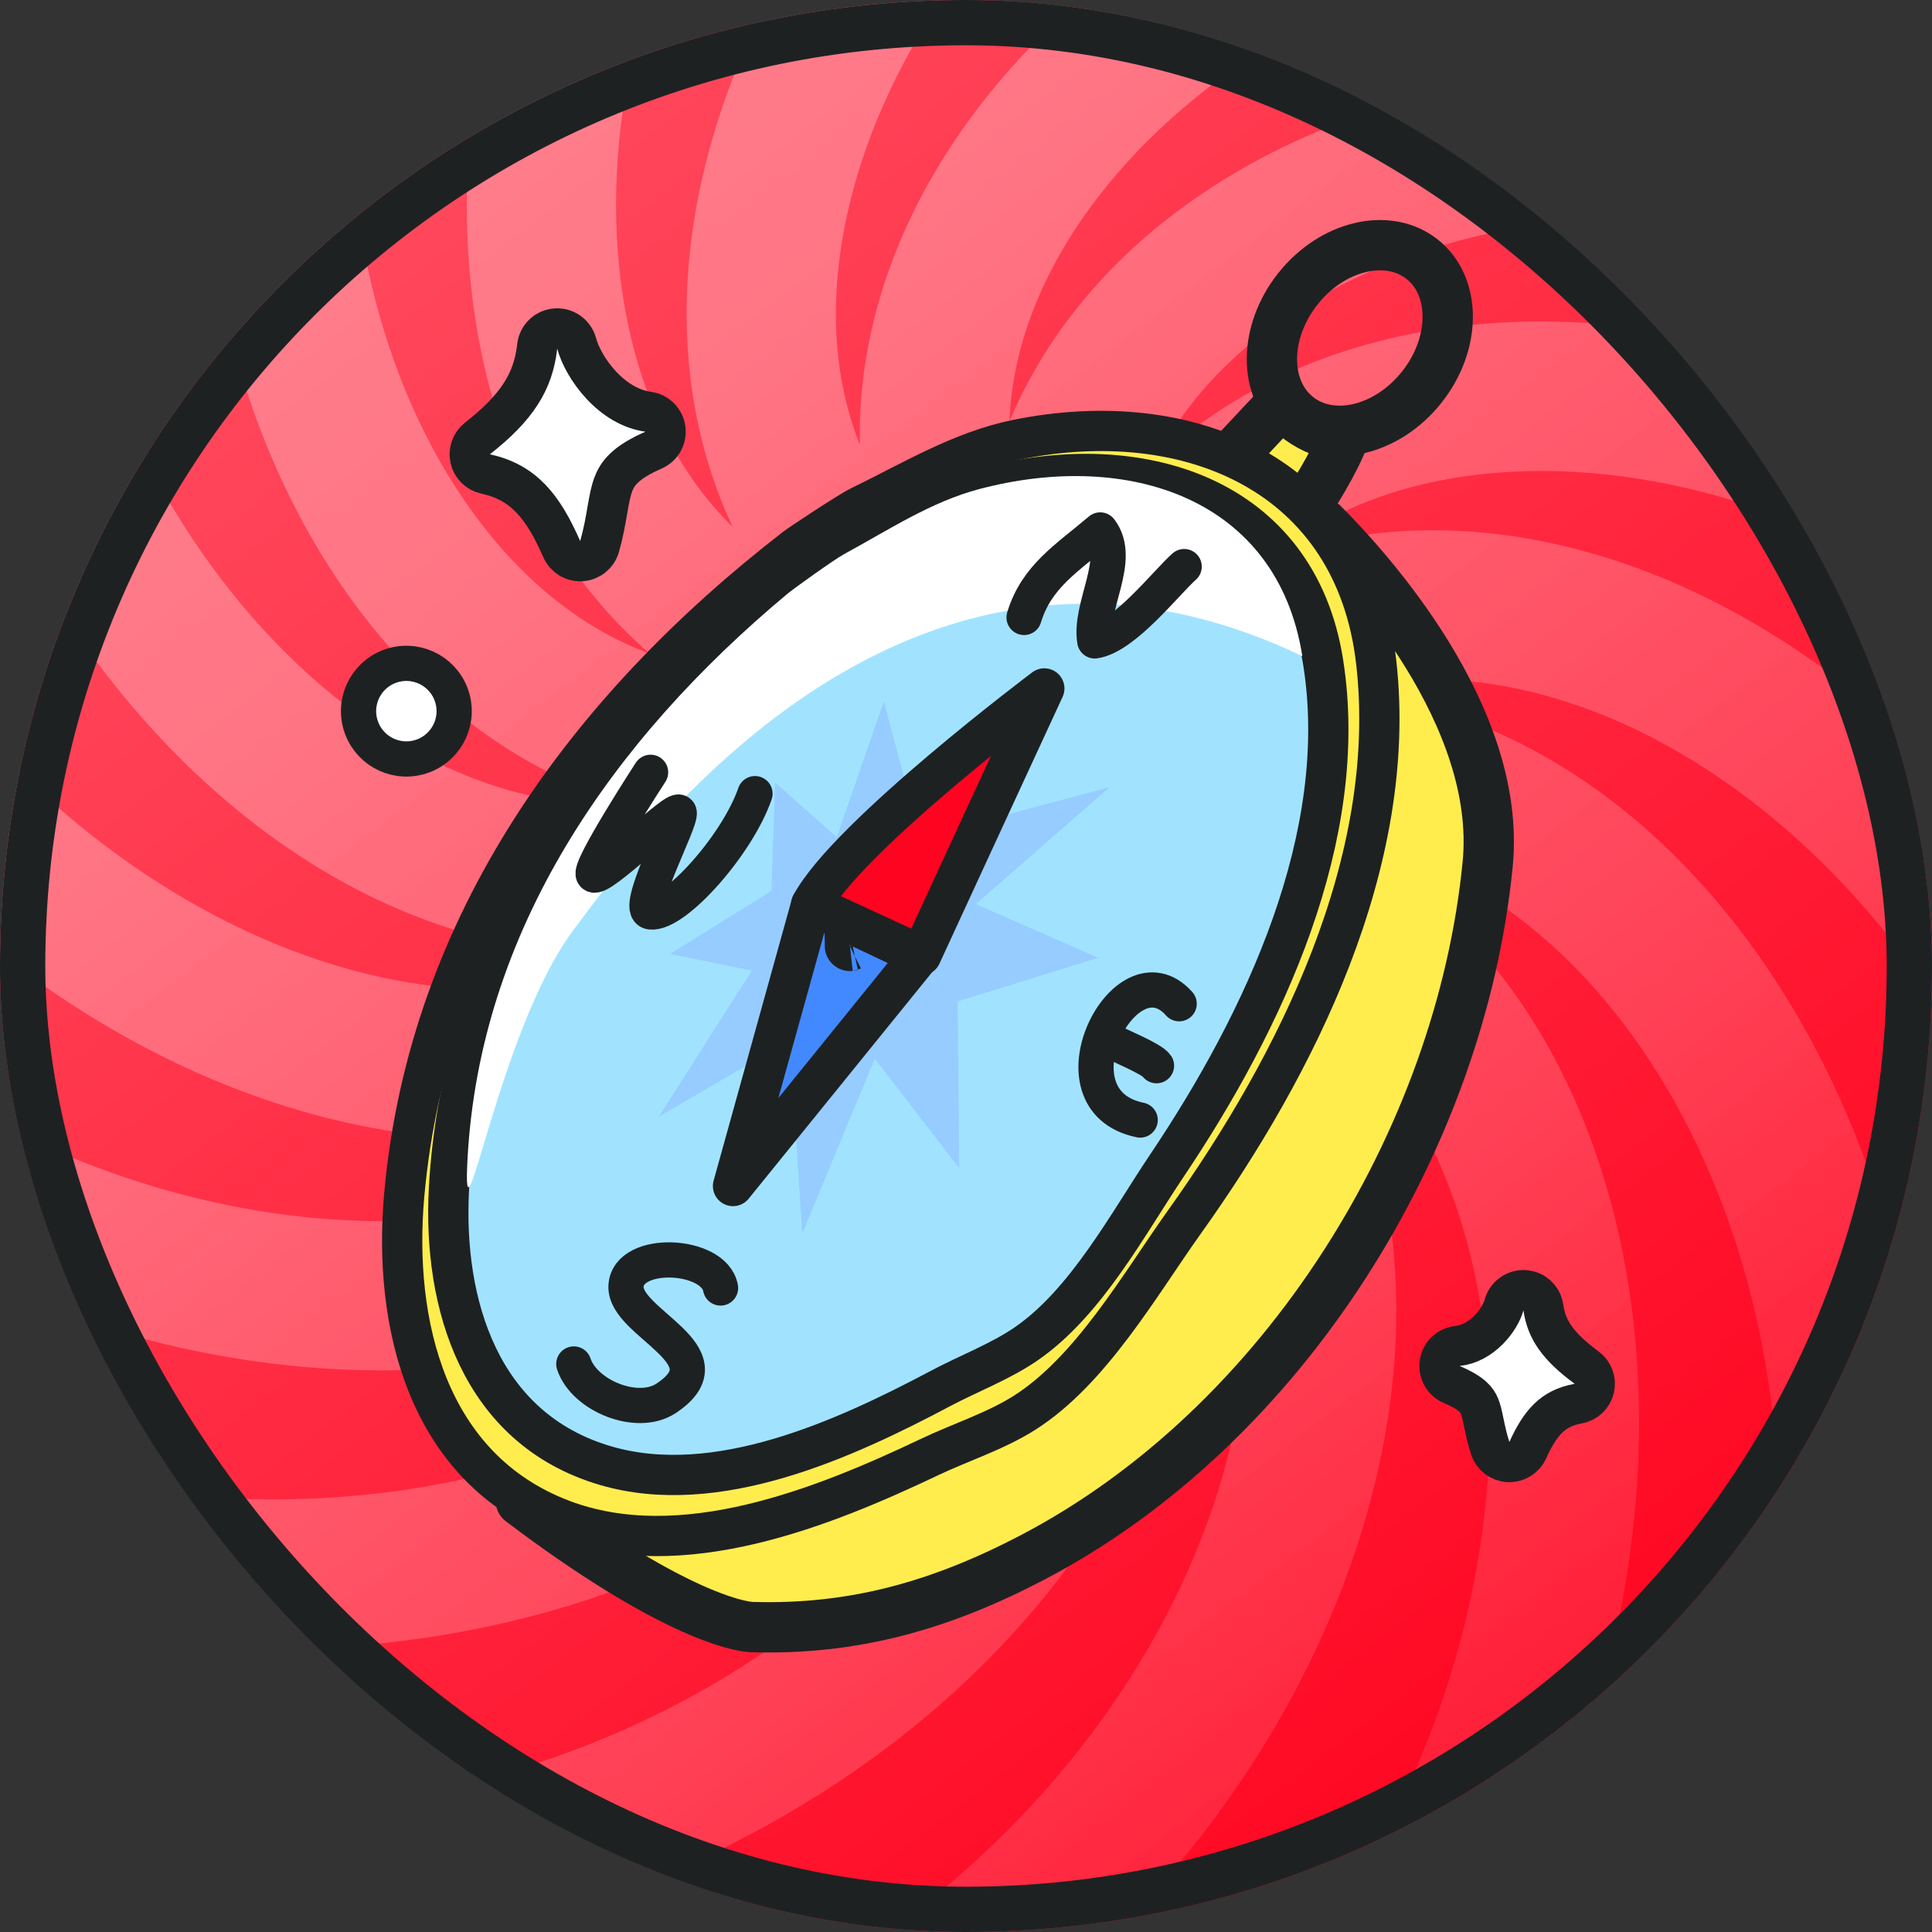 <svg width="128" height="128" viewBox="0 0 128 128" fill="none" xmlns="http://www.w3.org/2000/svg">
    <rect x="0" y="0" width="128" height="128" fill="#333333" stroke="none"/>
    <g clip-path="url(#clip0_1180_81219)">
        <rect width="128" height="128" rx="64" fill="url(#paint0_linear_1180_81219)" />
        <g style="mix-blend-mode:hard-light" opacity="0.49">
            <path
                d="M98.388 31.393C92.706 31.981 87.965 33.872 84.339 36.883C84.348 36.88 84.357 36.877 84.366 36.874C91.305 34.466 99.132 34.556 107.006 37.132C122.977 42.355 138.457 57.669 145.234 79.367C143.447 84.68 141.15 89.758 138.403 94.546C137.065 83.368 133.317 74.739 129.794 68.801C123.337 57.921 113.912 49.807 103.933 46.545C98.502 44.771 93.404 44.57 88.87 45.845H88.897C96.214 46.473 103.327 49.741 109.474 55.297C122.018 66.637 129.955 87.105 127.185 109.848C123.394 113.972 119.202 117.718 114.671 121.029C118.144 110.067 118.243 100.471 117.424 93.507C115.945 80.94 110.632 69.693 102.841 62.648C98.601 58.815 94.025 56.555 89.365 55.874C89.374 55.88 89.38 55.883 89.389 55.889C95.818 59.44 100.991 65.32 104.346 72.898C111.265 88.516 110.11 110.721 98.013 130.517C92.891 132.714 87.509 134.419 81.925 135.577C89.854 126.813 93.959 117.871 96.082 111.043C99.839 98.958 99.555 86.52 95.299 76.915C92.984 71.686 89.722 67.76 85.743 65.239C85.749 65.248 85.754 65.254 85.76 65.263C90.19 71.122 92.523 78.602 92.511 86.892C92.484 104.142 82.207 124.18 62.745 137.333C56.976 137.216 51.347 136.52 45.917 135.301C57.072 130.499 64.653 123.853 69.46 118.372C77.805 108.863 82.6 97.385 82.615 86.877C82.624 81.159 81.241 76.242 78.626 72.319C78.626 72.328 78.632 72.337 78.632 72.346C80.3 79.505 79.391 87.288 76.012 94.855C68.908 110.76 51.092 125.006 27.627 128.938C22.518 126.471 17.687 123.505 13.207 120.104C25.615 120.356 35.442 117.325 42.162 114.23C53.647 108.941 62.694 100.405 66.98 90.812C69.309 85.592 70.044 80.538 69.249 75.891C69.249 75.9 69.249 75.909 69.244 75.918C67.858 83.134 63.867 89.876 57.705 95.413C48.282 103.878 34.045 109.236 18.119 109.236C12.004 109.236 5.641 108.446 -0.797 106.738C-4.405 102.416 -7.592 97.728 -10.297 92.739C1.083 98.172 11.437 99.436 18.907 99.333C31.55 99.177 43.281 95.062 51.092 88.041C55.344 84.224 58.067 79.904 59.231 75.336C59.228 75.342 59.222 75.351 59.216 75.36C55.018 81.387 48.63 85.919 40.75 88.471C36.015 90.001 30.788 90.794 25.309 90.794C11.434 90.794 -4.078 85.73 -17.506 74.829C-18.973 69.504 -19.932 63.969 -20.334 58.281C-12.133 67.91 -3.166 73.289 3.716 76.254C15.33 81.261 27.717 82.278 37.709 79.046C43.143 77.287 47.386 74.45 50.307 70.749C50.298 70.755 50.292 70.761 50.283 70.764C45.146 73.868 39.08 75.465 32.539 75.465C31.076 75.465 29.592 75.387 28.086 75.225C10.616 73.361 -8.621 60.589 -19.557 39.104C-18.7 33.512 -17.296 28.1 -15.407 22.922C-11.824 34.983 -5.847 43.498 -0.785 48.988C7.791 58.287 18.697 64.26 29.136 65.377C34.815 65.983 39.847 65.118 44.015 62.927C44.006 62.927 43.997 62.93 43.988 62.93C42.717 63.089 41.437 63.167 40.15 63.167C34.054 63.167 27.813 61.4 21.897 57.969C6.768 49.195 -5.571 29.841 -6.93 5.918C-3.925 1.269 -0.474 -3.071 3.359 -7.036C1.844 5.219 3.821 15.262 6.184 22.247C10.241 34.235 17.774 44.132 26.86 49.399C31.802 52.266 36.746 53.523 41.449 53.22C41.44 53.217 41.431 53.214 41.419 53.211C34.395 51.077 28.113 46.401 23.255 39.686C13.081 25.621 9.647 3.157 17.876 -19.079C22.443 -22.083 27.316 -24.662 32.437 -26.751C26.299 -16.353 24.086 -6.574 23.417 0.654C22.251 13.257 25.114 25.366 31.271 33.875C34.62 38.507 38.63 41.67 43.047 43.306C43.041 43.3 43.032 43.294 43.023 43.288C37.475 38.477 33.637 31.648 31.928 23.535C28.38 6.705 34.228 -14.96 50.427 -31.856L66.734 -33C57.243 -26.105 51.413 -18.259 47.935 -12.055C41.748 -1.018 39.442 11.21 41.61 21.491C42.789 27.082 45.164 31.603 48.531 34.896C48.528 34.887 48.525 34.881 48.522 34.875C45.407 28.22 44.675 20.416 46.411 12.312C49.974 -4.344 63.879 -21.585 85.185 -30.506C90.537 -29.173 95.689 -27.333 100.586 -25.037C89.416 -22.564 81.097 -17.863 75.496 -13.685C65.36 -6.121 58.286 4.111 56.088 14.386C54.892 19.978 55.225 25.075 56.964 29.454V29.427C56.823 22.079 59.324 14.653 64.203 7.953C74.14 -5.692 93.593 -15.72 116.422 -15.381C120.752 -12.049 124.75 -8.309 128.363 -4.215C117.373 -6.37 108.05 -5.467 101.339 -3.954C89.005 -1.168 78.384 5.297 72.2 13.789C68.836 18.411 67.067 23.201 66.878 27.914C66.884 27.905 66.887 27.896 66.89 27.887C69.744 21.115 75.049 15.352 82.228 11.219C96.775 2.842 118.47 1.569 139.093 11.012C141.728 15.779 143.917 20.827 145.606 26.101C136.505 19.741 127.691 16.799 120.989 15.46C108.593 12.981 96.262 14.566 87.164 19.804C82.21 22.655 78.65 26.314 76.563 30.54C76.569 30.534 76.575 30.528 76.581 30.519C81.943 25.498 89.131 22.391 97.368 21.539C114.032 19.807 134.325 27.446 149.318 44.405C149.549 46.959 149.666 49.549 149.666 52.164C149.666 55.126 149.516 58.053 149.219 60.937C143.489 51.422 136.634 45.146 131.056 41.193C120.737 33.881 108.833 30.309 98.388 31.393Z"
                fill="url(#paint1_linear_1180_81219)" />
        </g>
        <path
            d="M86.033 34.244C86.936 33.036 88.563 30.355 89.047 28.905C88.546 28.856 87.689 28.709 86.762 28.2C85.841 27.694 85.262 27.058 84.952 26.663C83.813 27.879 82.152 29.648 81.013 30.862L86.035 34.243L86.033 34.244Z"
            fill="#FFED4E" stroke="#1E2122" stroke-width="3.333" stroke-linecap="round"
            stroke-linejoin="round" />
        <path
            d="M94.197 25.647C96.479 22.766 96.49 18.974 94.223 17.177C91.955 15.379 88.268 16.258 85.986 19.138C83.705 22.019 83.694 25.811 85.961 27.609C88.228 29.406 91.916 28.528 94.197 25.647Z"
            stroke="#1E2122" stroke-width="3.333" stroke-linecap="round" stroke-linejoin="round" />
        <path
            d="M87.585 34.64C90.626 37.673 99.514 47.435 98.564 57.23C96.786 75.534 85.06 94.501 68.342 103.218C62.291 106.373 56.556 107.997 49.823 107.798C48.813 107.767 44.197 106.79 34.511 99.453C34.511 99.453 86.262 33.319 87.585 34.64Z"
            fill="#FFED4E" stroke="#1E2122" stroke-width="3.333" stroke-linecap="round"
            stroke-linejoin="round" />
        <path
            d="M52.66 36.317C38.898 46.967 28.403 61.224 26.785 79.135C26.013 87.692 28.291 97.269 37.229 100.672C45.142 103.684 54.578 99.862 61.588 96.531C63.634 95.558 65.943 94.825 67.864 93.61C72.295 90.8 75.514 85.103 78.49 80.933C85.908 70.538 92.651 57.118 91.185 43.935C89.786 31.373 78.69 26.821 67.375 29.128C63.668 29.883 60.389 31.887 57.012 33.526C56.201 33.921 52.965 36.076 52.656 36.315L52.66 36.317Z"
            fill="#FFED4E" stroke="#1E2122" stroke-width="2.667" stroke-linecap="round"
            stroke-linejoin="round" />
        <path
            d="M51.999 39.518C39.734 49.727 30.597 62.911 29.744 78.773C29.338 86.349 31.771 94.643 40.103 97.098C47.479 99.27 56.014 95.332 62.338 91.976C64.184 90.997 66.28 90.21 68.001 89.024C71.973 86.284 74.727 81.072 77.313 77.222C83.76 67.624 89.48 55.404 87.664 43.889C85.933 32.917 75.578 29.581 65.264 32.299C61.885 33.19 58.943 35.151 55.899 36.8C55.166 37.195 52.272 39.289 51.996 39.519L51.999 39.518Z"
            fill="#A1E3FF" stroke="#1E2122" stroke-width="2.667" stroke-linecap="round"
            stroke-linejoin="round" />
        <g style="mix-blend-mode:soft-light">
            <path
                d="M52.224 39.294C40.512 49.045 31.788 61.638 30.974 76.79C30.587 84.028 33.003 68.335 37.967 61.649C42.931 54.962 60.617 31.185 86.283 43.472C84.629 32.991 74.74 29.803 64.891 32.399C61.664 33.249 58.855 35.123 55.948 36.698C55.248 37.075 52.484 39.075 52.221 39.295L52.224 39.294Z"
                fill="white" />
        </g>
        <path
            d="M58.553 46.467L60.977 55.51L73.523 52.148L64.656 59.897L72.758 63.459L63.452 66.349L63.551 77.394L57.956 70.142L53.153 81.733L52.322 68.935L43.654 73.974L49.808 64.306L44.391 63.202L51.109 59.024L51.356 51.846L55.437 55.462L58.553 46.467Z"
            fill="#96CCFF" />
        <path d="M53.745 59.934L48.564 78.578L60.92 63.322L53.745 59.934Z" fill="#4289FF"
            stroke="#1E2122" stroke-width="2.667" stroke-linecap="round" stroke-linejoin="round" />
        <path
            d="M53.744 59.934L61.026 63.293C61.026 63.293 67.808 48.584 69.189 45.611C69.189 45.611 56.172 55.381 53.742 59.935L53.744 59.934Z"
            fill="#FF0420" stroke="#1E2122" stroke-width="2.667" stroke-linecap="round"
            stroke-linejoin="round" />
        <path
            d="M56.296 62.672C56.296 62.672 56.3 62.67 56.309 62.669C56.3 62.672 56.296 62.673 56.296 62.672Z"
            stroke="#1E2122" stroke-width="3.333" />
        <path
            d="M67.847 40.907C68.671 38.182 70.709 36.969 72.893 35.11C74.393 37.076 72.148 40.124 72.531 42.462C74.493 42.175 77.26 38.597 78.454 37.538"
            stroke="#1E2122" stroke-width="2.333" stroke-linecap="round" stroke-linejoin="round" />
        <path
            d="M43.102 51.167C43.102 51.167 38.955 57.544 39.316 57.952C39.73 58.417 44.86 53.316 44.999 53.837C45.154 54.416 41.983 60.286 43.102 60.419C44.694 60.609 48.841 56 50.02 52.581"
            stroke="#1E2122" stroke-width="2.333" stroke-linecap="round" stroke-linejoin="round" />
        <path
            d="M47.738 85.333C47.321 83.016 41.605 82.742 41.475 85.205C41.343 87.694 48.487 89.768 44.125 92.647C42.219 93.903 38.713 92.469 38.016 90.367"
            stroke="#1E2122" stroke-width="2.333" stroke-linecap="round" stroke-linejoin="round" />
        <path d="M78.122 66.5C74.57 62.493 69.227 72.912 75.54 74.205" stroke="#1E2122"
            stroke-width="2.333" stroke-linecap="round" stroke-linejoin="round" />
        <path d="M73.399 68.869C74.043 69.241 76.309 70.132 76.622 70.605" stroke="#1E2122"
            stroke-width="2.333" stroke-linecap="round" stroke-linejoin="round" />
        <circle cx="26.922" cy="47.116" r="3.167" transform="rotate(-15 26.922 47.116)"
            fill="white" stroke="#1E2122" stroke-width="2.333" stroke-linecap="round"
            stroke-linejoin="round" />
        <path
            d="M35.585 23.003C35.623 22.45 36.005 21.957 36.57 21.805C37.282 21.615 38.013 22.037 38.203 22.748C38.408 23.514 38.971 24.593 39.841 25.523C40.705 26.447 41.772 27.119 42.946 27.28C43.538 27.361 44.003 27.826 44.085 28.417C44.168 29.009 43.846 29.583 43.299 29.822C41.406 30.65 40.897 31.383 40.629 32.103C40.464 32.546 40.369 33.049 40.245 33.762C40.24 33.795 40.234 33.828 40.228 33.862C40.113 34.527 39.975 35.325 39.721 36.213C39.566 36.753 39.089 37.138 38.529 37.176C37.968 37.214 37.444 36.897 37.218 36.383C35.966 33.533 34.675 31.944 32.172 31.402C31.666 31.293 31.27 30.901 31.154 30.397C31.038 29.893 31.225 29.368 31.632 29.049C34.27 26.985 35.32 25.264 35.585 23.003Z"
            fill="white" stroke="#1E2122" stroke-width="2.667" stroke-linecap="round"
            stroke-linejoin="round" />
        <path
            d="M102.26 86.673C102.205 86.139 101.828 85.669 101.279 85.522C100.567 85.332 99.836 85.754 99.646 86.465C99.531 86.891 99.182 87.551 98.604 88.127C98.037 88.692 97.338 89.091 96.562 89.174C95.958 89.239 95.474 89.704 95.385 90.305C95.297 90.906 95.625 91.491 96.184 91.728C97.561 92.31 97.859 92.776 98.014 93.147C98.124 93.409 98.194 93.715 98.296 94.21C98.301 94.234 98.306 94.257 98.311 94.282C98.406 94.739 98.524 95.31 98.732 95.947C98.903 96.469 99.377 96.833 99.926 96.863C100.474 96.894 100.985 96.585 101.213 96.084C101.648 95.13 102.072 94.445 102.576 93.958C103.055 93.495 103.661 93.156 104.564 92.992C105.088 92.896 105.504 92.499 105.624 91.981C105.744 91.462 105.544 90.922 105.116 90.606C103.176 89.178 102.467 88.061 102.26 86.673Z"
            fill="white" stroke="#1E2122" stroke-width="2.667" stroke-linecap="round"
            stroke-linejoin="round" />
    </g>
    <rect x="1.5" y="1.5" width="125" height="125" rx="62.5" stroke="#1E2122" stroke-width="3" />
    <defs>
        <linearGradient id="paint0_linear_1180_81219" x1="112" y1="126.333" x2="-2.93628e-07"
            y2="-21.667" gradientUnits="userSpaceOnUse">
            <stop stop-color="#FF001C" />
            <stop offset="1" stop-color="#FF5E70" />
        </linearGradient>
        <linearGradient id="paint1_linear_1180_81219" x1="39.333" y1="30.667" x2="124.999"
            y2="142" gradientUnits="userSpaceOnUse">
            <stop stop-color="white" stop-opacity="0.59" />
            <stop offset="0.51" stop-color="white" stop-opacity="0.348" />
            <stop offset="1" stop-color="white" stop-opacity="0" />
        </linearGradient>
        <clipPath id="clip0_1180_81219">
            <rect width="128" height="128" rx="64" fill="white" />
        </clipPath>
    </defs>
</svg>
    